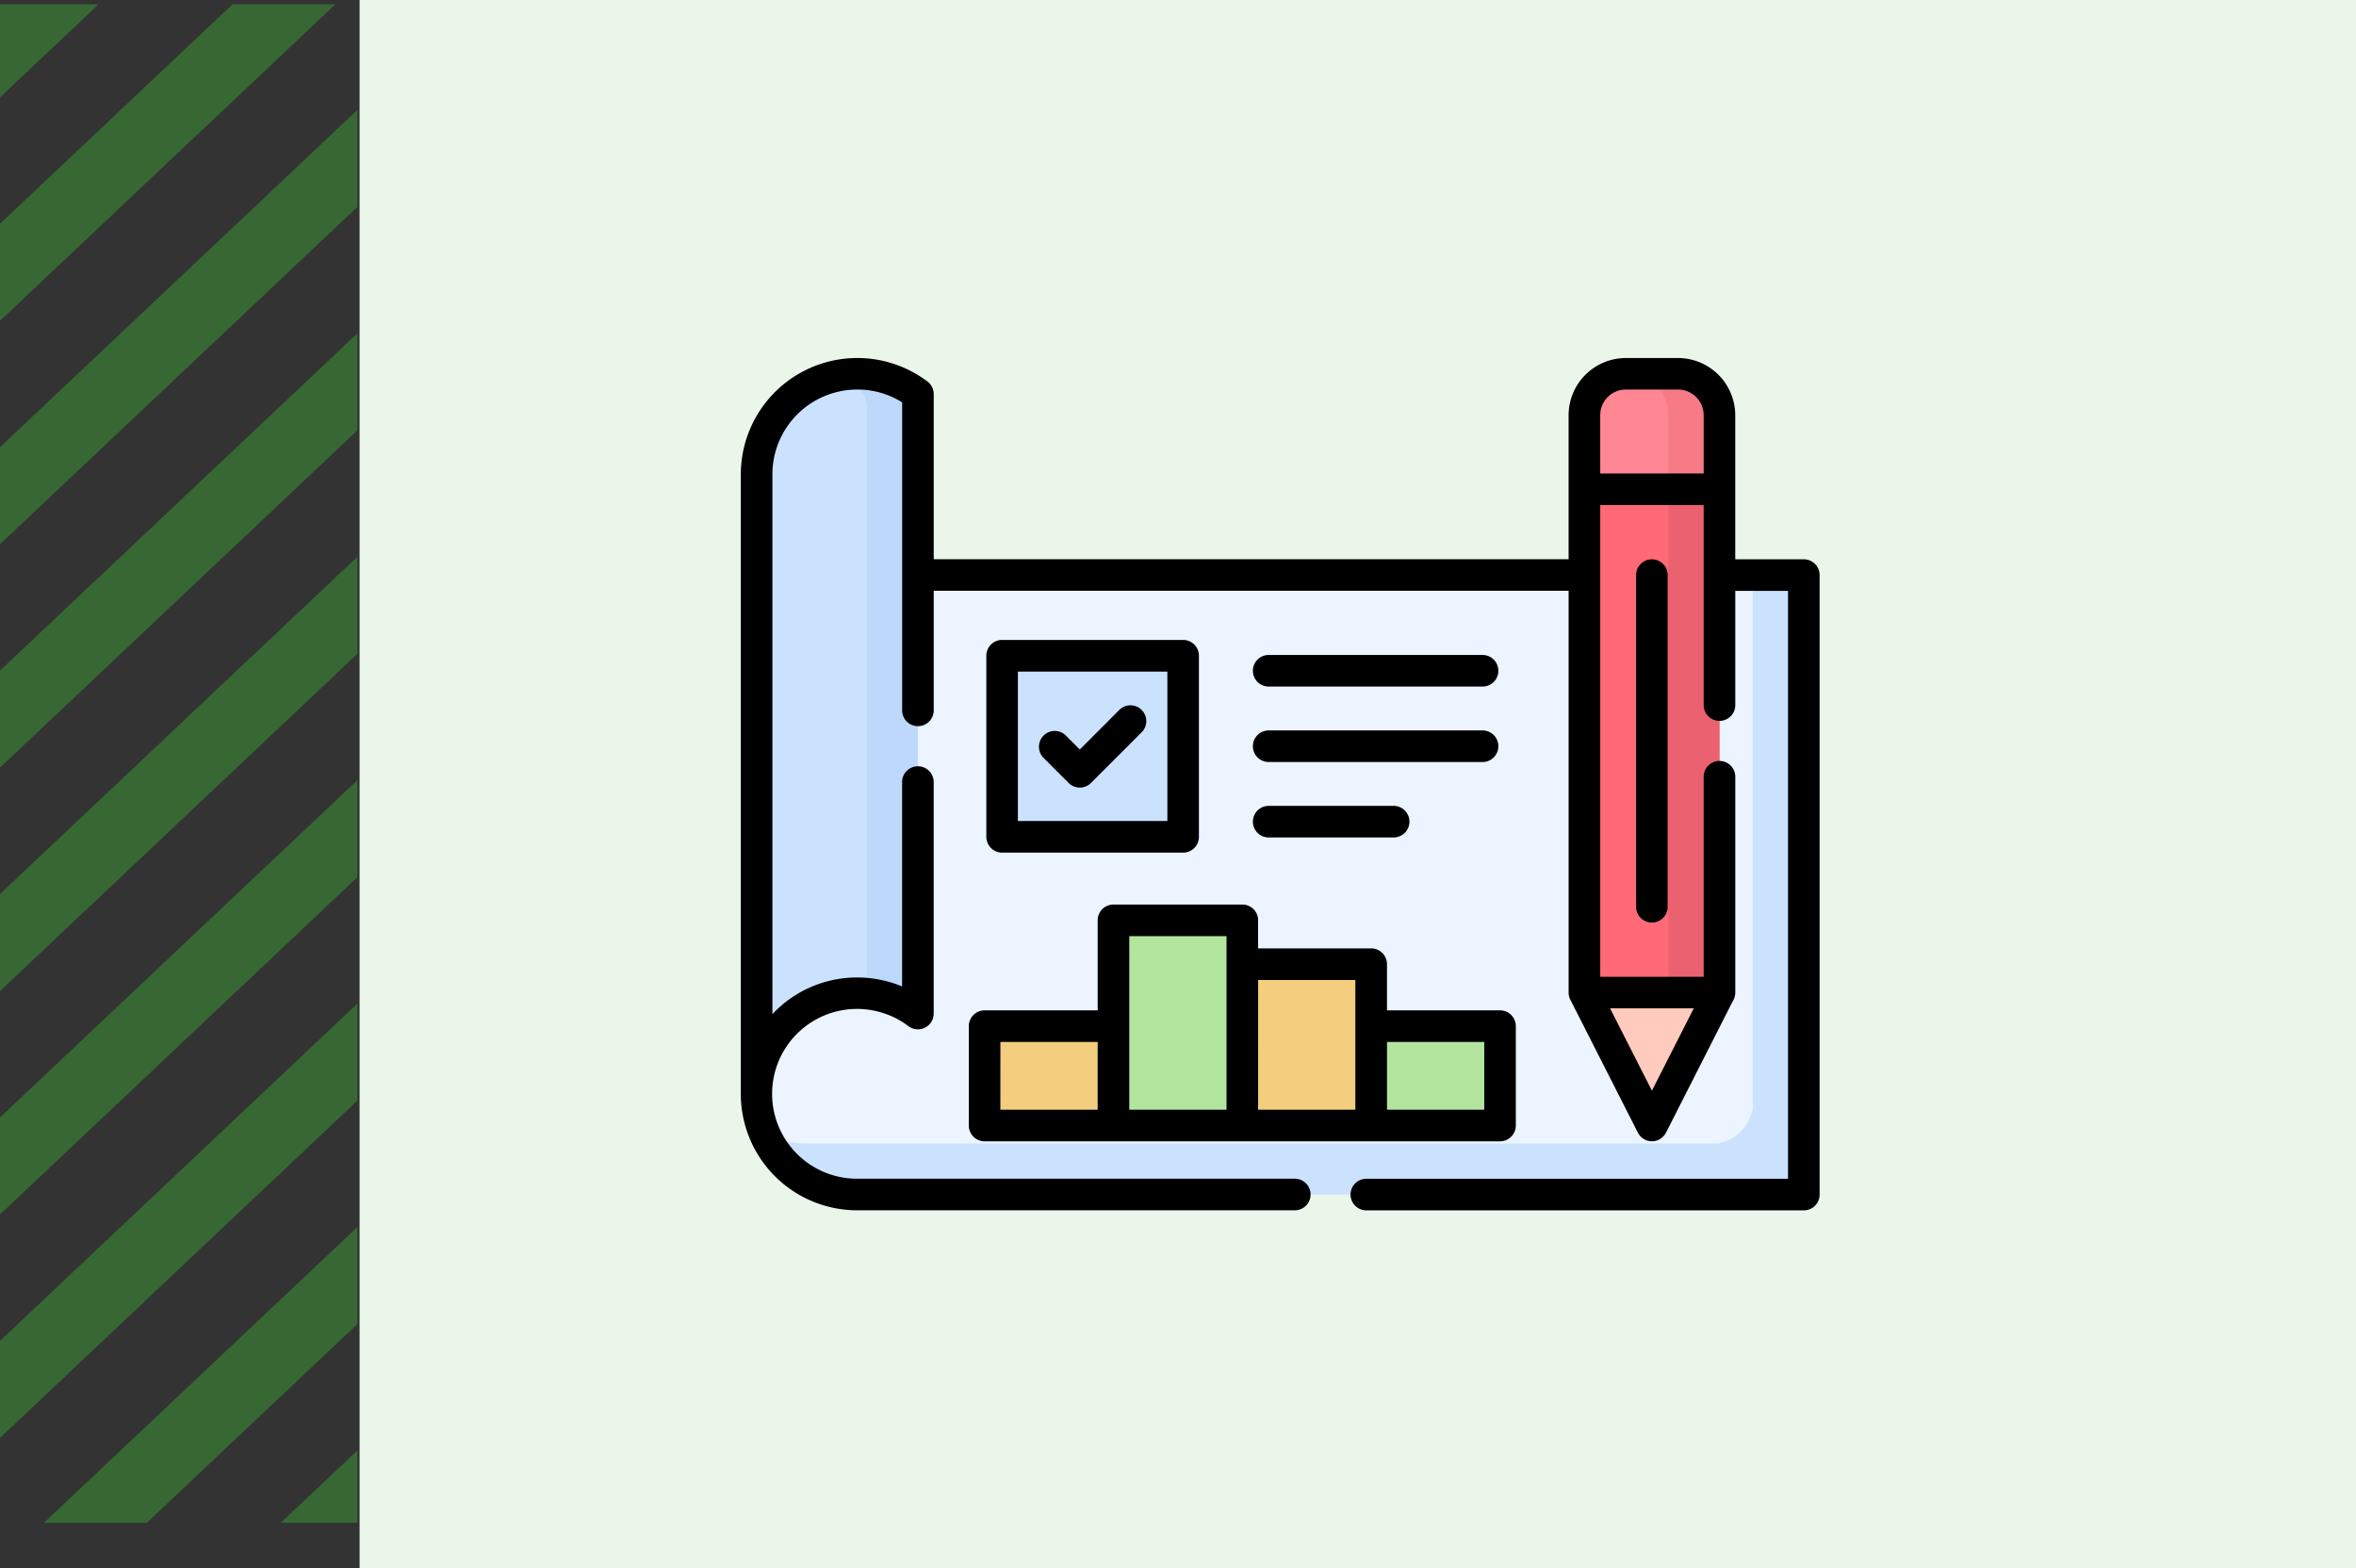 <svg xmlns="http://www.w3.org/2000/svg" xmlns:xlink="http://www.w3.org/1999/xlink" width="190" height="126.492" viewBox="0 0 190 126.492">
  <rect x="0" y="0" width="190" height="126.492" fill="#333333" stroke="none"/>
  <defs>
    <clipPath id="clip-path">
      <rect id="Rectángulo_401573" data-name="Rectángulo 401573" width="28.836" height="122.492" fill="#3ba935"/>
    </clipPath>
    <clipPath id="clip-path-2">
      <rect id="Rectángulo_401572" data-name="Rectángulo 401572" width="72.283" height="289.273" fill="#3ba935"/>
    </clipPath>
  </defs>
  <g id="_39" data-name="39" transform="translate(-284.975 -4803.55)">
    <g id="Grupo_1107370" data-name="Grupo 1107370" transform="translate(284.975 4803.883)">
      <g id="Grupo_1099687" data-name="Grupo 1099687" clip-path="url(#clip-path)">
        <g id="Grupo_1099686" data-name="Grupo 1099686" transform="translate(-6.669 -60.736)" opacity="0.45" style="mix-blend-mode: multiply;isolation: isolate">
          <g id="Grupo_1099685" data-name="Grupo 1099685">
            <g id="Grupo_1099684" data-name="Grupo 1099684" clip-path="url(#clip-path-2)">
              <path id="Trazado_873516" data-name="Trazado 873516" d="M.147,25.077,92.98-3.73,91.644,2.642-1.188,31.449Z" transform="matrix(0.898, -0.44, 0.44, 0.898, -11.17, 224.472)" fill="#3ba935"/>
              <path id="Trazado_873517" data-name="Trazado 873517" d="M.147,25.077,92.98-3.73,91.644,2.642-1.188,31.449Z" transform="matrix(0.898, -0.44, 0.44, 0.898, -11.17, 206.452)" fill="#3ba935"/>
              <path id="Trazado_873518" data-name="Trazado 873518" d="M.147,25.077,92.98-3.73,91.644,2.642-1.188,31.449Z" transform="matrix(0.898, -0.44, 0.44, 0.898, -11.17, 188.432)" fill="#3ba935"/>
              <path id="Trazado_873519" data-name="Trazado 873519" d="M.147,25.077,92.98-3.73,91.644,2.642-1.188,31.449Z" transform="matrix(0.898, -0.44, 0.44, 0.898, -11.17, 170.412)" fill="#3ba935"/>
              <path id="Trazado_873520" data-name="Trazado 873520" d="M.147,25.077,92.98-3.73,91.644,2.642-1.188,31.449Z" transform="matrix(0.898, -0.44, 0.44, 0.898, -11.17, 152.392)" fill="#3ba935"/>
              <path id="Trazado_873521" data-name="Trazado 873521" d="M.147,25.077,92.98-3.73,91.644,2.642-1.188,31.449Z" transform="matrix(0.898, -0.44, 0.44, 0.898, -11.17, 134.372)" fill="#3ba935"/>
              <path id="Trazado_873522" data-name="Trazado 873522" d="M.147,25.077,92.98-3.73,91.644,2.642-1.188,31.449Z" transform="matrix(0.898, -0.44, 0.44, 0.898, -11.17, 116.353)" fill="#3ba935"/>
              <path id="Trazado_873523" data-name="Trazado 873523" d="M.147,25.077,92.98-3.73,91.644,2.642-1.188,31.449Z" transform="matrix(0.898, -0.44, 0.44, 0.898, -11.17, 98.333)" fill="#3ba935"/>
              <path id="Trazado_873524" data-name="Trazado 873524" d="M.147,25.077,92.98-3.73,91.644,2.642-1.188,31.449Z" transform="matrix(0.898, -0.44, 0.44, 0.898, -11.17, 80.314)" fill="#3ba935"/>
              <path id="Trazado_873525" data-name="Trazado 873525" d="M.147,25.077,92.98-3.73,91.644,2.642-1.188,31.449Z" transform="matrix(0.898, -0.44, 0.44, 0.898, -11.17, 62.294)" fill="#3ba935"/>
              <path id="Trazado_873526" data-name="Trazado 873526" d="M.147,25.077,92.98-3.73,91.644,2.642-1.188,31.449Z" transform="translate(-11.17 44.274) rotate(-26.114)" fill="#3ba935"/>
            </g>
          </g>
        </g>
      </g>
      <rect id="Rectángulo_401574" data-name="Rectángulo 401574" width="161" height="126.492" transform="translate(29 -0.333)" fill="#ebf6ea"/>
    </g>
    <g id="plan" transform="translate(344.718 4778.717)">
      <g id="Grupo_1107657" data-name="Grupo 1107657" transform="translate(1.276 54.981)">
        <path id="Trazado_915560" data-name="Trazado 915560" d="M7.511,156.773H89.16a3.469,3.469,0,0,1,2.8,2.8v44.357a3.475,3.475,0,0,1-2.8,2.8H15.627a8.118,8.118,0,0,1-8.116-8.121V156.773Z" transform="translate(-7.511 -140.536)" fill="#ecf4ff" fill-rule="evenodd"/>
        <path id="Trazado_915561" data-name="Trazado 915561" d="M15.627,61.218a8.114,8.114,0,0,0-8.116,8.116V119.3a8.114,8.114,0,0,1,8.116-8.116,7.583,7.583,0,0,1,4.027,1.065.564.564,0,0,0,.867-.53V63.891a1.974,1.974,0,0,0-.987-1.676A8.031,8.031,0,0,0,15.627,61.218Z" transform="translate(-7.511 -61.218)" fill="#cbe2ff" fill-rule="evenodd"/>
        <path id="Trazado_915562" data-name="Trazado 915562" d="M125.25,195.041h12.129a1.244,1.244,0,0,1,1.238,1.238V208.4a1.241,1.241,0,0,1-1.238,1.238H125.25a1.237,1.237,0,0,1-1.233-1.238V196.279a1.24,1.24,0,0,1,1.233-1.238Z" transform="translate(-104.22 -172.302)" fill="#cbe2ff" fill-rule="evenodd"/>
        <path id="Trazado_915563" data-name="Trazado 915563" d="M411.262,107.564l-5.689-1.729-5.2,1.729v40.6l5.477,1.426,5.414-1.426Z" transform="translate(-333.615 -98.254)" fill="#ff6978" fill-rule="evenodd"/>
        <path id="Trazado_915564" data-name="Trazado 915564" d="M406.5,364.284l2.037-4.007,2.722-5.361H400.371l2.721,5.361,2.038,4.007A.747.747,0,0,0,406.5,364.284Z" transform="translate(-333.615 -305.009)" fill="#ffcbbe" fill-rule="evenodd"/>
        <path id="Trazado_915565" data-name="Trazado 915565" d="M411.262,70.529V64.546a3.338,3.338,0,0,0-3.328-3.328H403.7a3.339,3.339,0,0,0-3.333,3.328v5.982Z" transform="translate(-333.615 -61.218)" fill="#ff8793" fill-rule="evenodd"/>
        <path id="Trazado_915566" data-name="Trazado 915566" d="M117.8,378.861h8.3l1.363-4.508-1.363-3.507h-8.3a2.583,2.583,0,0,0-2.086,2.091v3.839A2.583,2.583,0,0,0,117.8,378.861Z" transform="translate(-97.326 -318.233)" fill="#f2ce7e" fill-rule="evenodd"/>
        <path id="Trazado_915567" data-name="Trazado 915567" d="M176.856,337.166H187.25l1.421-5.125-1.421-7.885v-1.45a2.583,2.583,0,0,0-2.09-2.091h-6.214a2.582,2.582,0,0,0-2.09,2.091v14.46Z" transform="translate(-148.081 -276.539)" fill="#b3e59f" fill-rule="evenodd"/>
        <path id="Trazado_915568" data-name="Trazado 915568" d="M238.028,354.461h10.39l1.05-3.453-1.05-4.561v-2.909a2.583,2.583,0,0,0-2.09-2.086h-8.3Z" transform="translate(-198.858 -293.833)" fill="#f2ce7e" fill-rule="evenodd"/>
        <path id="Trazado_915569" data-name="Trazado 915569" d="M299.172,378.861h8.3a2.583,2.583,0,0,0,2.086-2.085v-3.839a2.583,2.583,0,0,0-2.086-2.091h-8.3Z" transform="translate(-249.612 -318.233)" fill="#b3e59f" fill-rule="evenodd"/>
        <path id="Trazado_915570" data-name="Trazado 915570" d="M88.449,202.614H14.917a8.08,8.08,0,0,1-3.295-.7,8.113,8.113,0,0,0,7.418,4.821H92.572a3.475,3.475,0,0,0,2.8-2.8V159.576a3.469,3.469,0,0,0-2.8-2.8h-1.32V199.81a3.475,3.475,0,0,1-2.8,2.8Z" transform="translate(-10.923 -140.536)" fill="#cbe2ff" fill-rule="evenodd"/>
        <path id="Trazado_915571" data-name="Trazado 915571" d="M46,77.455V111.21a7.346,7.346,0,0,1,3.256,1.036.564.564,0,0,0,.867-.53V63.891a1.974,1.974,0,0,0-.987-1.676,8.032,8.032,0,0,0-3.906-1,8.269,8.269,0,0,0-2.057.26,8.261,8.261,0,0,1,1.84.737A1.975,1.975,0,0,1,46,63.891V77.455Z" transform="translate(-37.112 -61.218)" fill="#bed8fb" fill-rule="evenodd"/>
        <path id="Trazado_915572" data-name="Trazado 915572" d="M440.2,116.011v40.6h4.123v-40.6Z" transform="translate(-366.675 -106.7)" fill="#eb616f" fill-rule="evenodd"/>
        <path id="Trazado_915573" data-name="Trazado 915573" d="M423.914,64.546v5.982h4.123V64.546a3.338,3.338,0,0,0-3.328-3.328h-4.128A3.339,3.339,0,0,1,423.914,64.546Z" transform="translate(-350.391 -61.218)" fill="#f77b87" fill-rule="evenodd"/>
      </g>
      <path id="Trazado_915574" data-name="Trazado 915574" d="M77.651,63.02V58.309a2.072,2.072,0,0,0-2.057-2.057H71.365a2.064,2.064,0,0,0-2.057,2.057V63.02h8.343Zm-53.273,22.9a1.274,1.274,0,0,1,1.8-1.8l1.161,1.161,3.222-3.227a1.276,1.276,0,0,1,1.8,1.806l-4.123,4.123a1.276,1.276,0,0,1-1.8,0ZM72.2,71.218a1.274,1.274,0,1,1,2.548,0V97.965a1.274,1.274,0,1,1-2.548,0ZM52.112,114.337h7.842V108.87H52.112Zm9.113,2.548H19.662a1.279,1.279,0,0,1-1.276-1.277v-8.015a1.274,1.274,0,0,1,1.276-1.272H28.78V99.058a1.27,1.27,0,0,1,1.272-1.271H40.446a1.27,1.27,0,0,1,1.272,1.271v2.264h9.118a1.279,1.279,0,0,1,1.276,1.276v3.723h9.113a1.274,1.274,0,0,1,1.276,1.272v8.015a1.278,1.278,0,0,1-1.276,1.277Zm-19.508-2.548H49.56V103.875H41.718Zm-10.39,0H39.17v-14H31.328Zm-10.395,0H28.78V108.87H20.934Zm-5.375-44.4h51.2V58.309a4.621,4.621,0,0,1,4.61-4.6h4.229a4.621,4.621,0,0,1,4.6,4.6V69.941h5.53A1.274,1.274,0,0,1,87,71.218v49.963a1.27,1.27,0,0,1-1.272,1.272H50.446a1.274,1.274,0,0,1,0-2.548H84.452V72.489H80.2V81.7a1.274,1.274,0,1,1-2.548,0V65.568H69.308v38.047h8.343V87.479a1.274,1.274,0,1,1,2.548,0v17.407a1.352,1.352,0,0,1-.217.723l-5.366,10.568a1.3,1.3,0,0,1-.568.568,1.269,1.269,0,0,1-1.705-.563l-5.385-10.6a1.356,1.356,0,0,1-.2-.7v-32.4h-51.2v9.643a1.274,1.274,0,1,1-2.548,0V57.283a6.759,6.759,0,0,0-3.617-1.031A6.841,6.841,0,0,0,2.548,63.1V106.63c.067-.072.135-.145.2-.212a9.367,9.367,0,0,1,6.642-2.75,9.511,9.511,0,0,1,2.986.486c.212.072.424.154.631.241V87.908a1.274,1.274,0,1,1,2.548,0v18.674a1.274,1.274,0,0,1-2.042,1.012,6.673,6.673,0,0,0-1.946-1.026A6.847,6.847,0,1,0,9.393,119.9H44.675a1.274,1.274,0,0,1,0,2.548H9.393A9.39,9.39,0,0,1,0,113.06V63.1a9.393,9.393,0,0,1,14.99-7.543,1.284,1.284,0,0,1,.568,1.065V69.941Zm61.293,36.221H70.1l3.377,6.642Zm-17.032-28.5a1.274,1.274,0,0,1,0,2.548H42.57a1.274,1.274,0,0,1,0-2.548ZM52.647,89.829a1.274,1.274,0,1,1,0,2.548H42.571a1.274,1.274,0,0,1,0-2.548Zm7.172-6.084a1.274,1.274,0,0,1,0,2.548H42.57a1.274,1.274,0,0,1,0-2.548Zm-38.746-7.3h14.6a1.274,1.274,0,0,1,1.272,1.276v14.6A1.274,1.274,0,0,1,35.673,93.6h-14.6A1.276,1.276,0,0,1,19.8,92.32V77.72A1.276,1.276,0,0,1,21.073,76.444ZM34.4,79H22.345V91.048H34.4Z" transform="translate(0 0)"/>
    </g>
  </g>
</svg>
